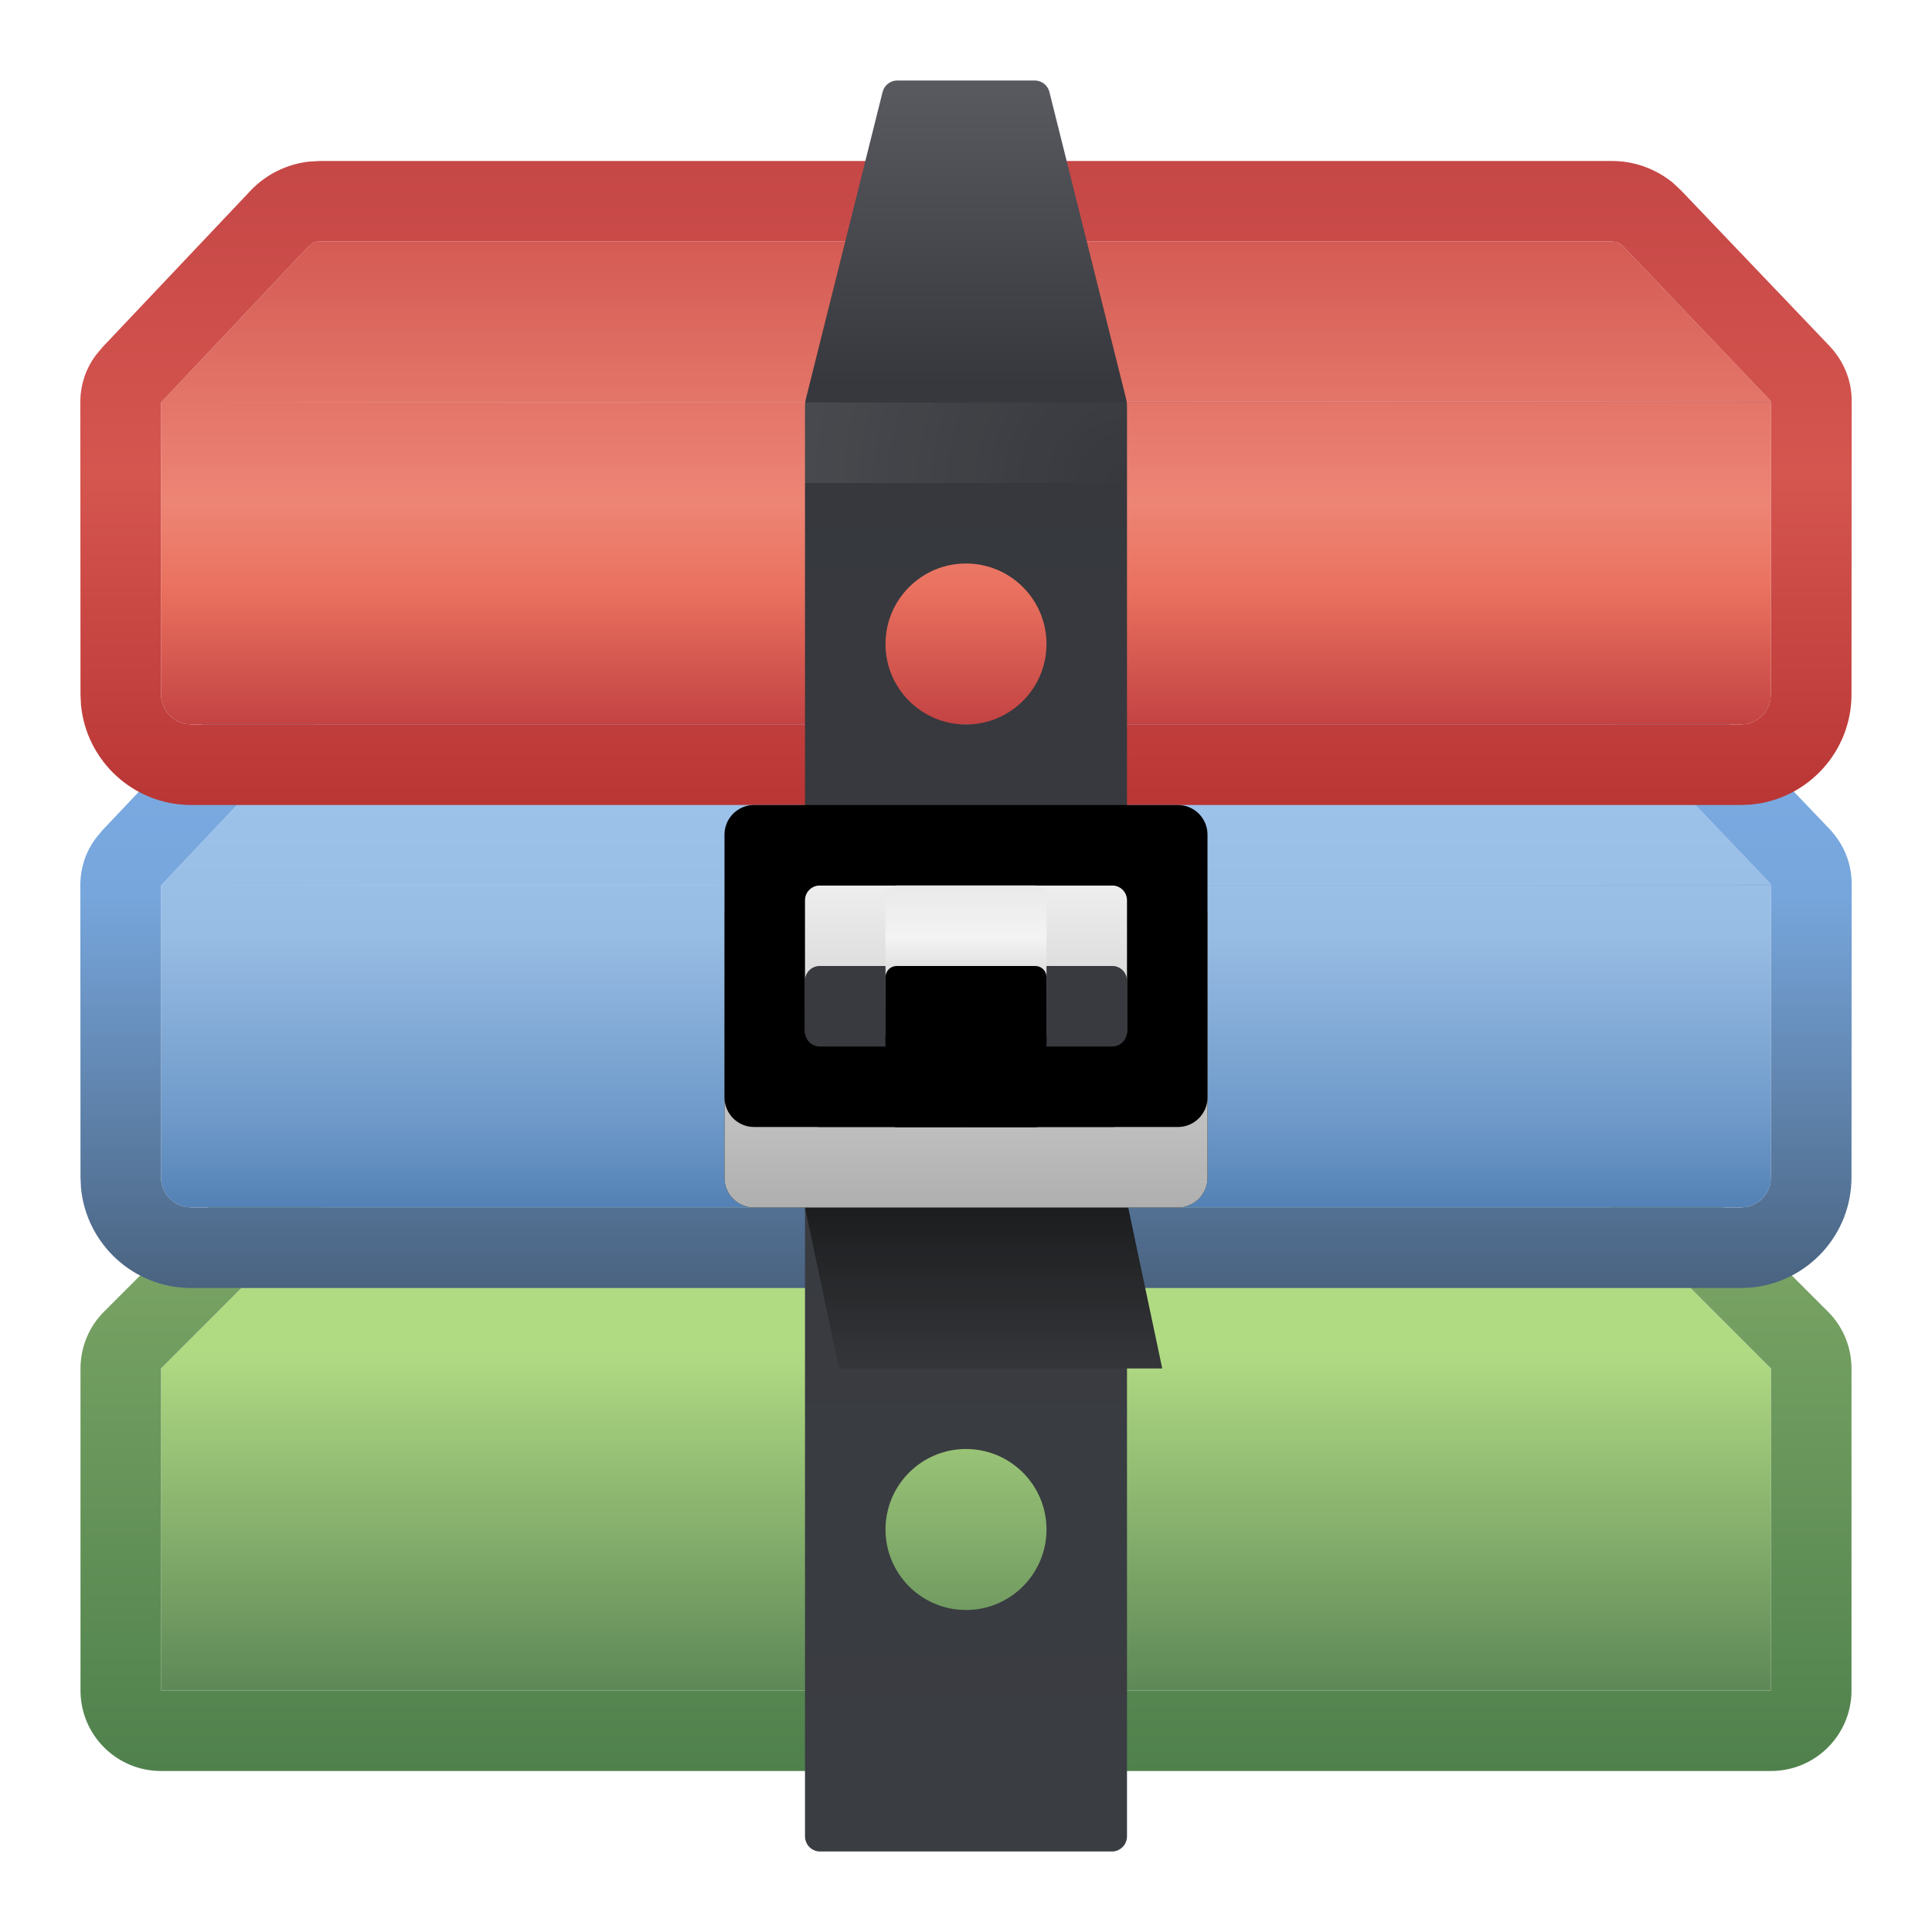 <svg xmlns="http://www.w3.org/2000/svg" xmlns:xlink="http://www.w3.org/1999/xlink" width="24" height="24" viewBox="0 0 24 24">
  <defs>
    <filter id="deepin-archive-manager-a" width="121.7%" height="155.6%" x="-10.9%" y="-27.8%" filterUnits="objectBoundingBox">
      <feOffset in="SourceAlpha" result="shadowOffsetOuter1"/>
      <feGaussianBlur in="shadowOffsetOuter1" result="shadowBlurOuter1" stdDeviation=".5"/>
      <feColorMatrix in="shadowBlurOuter1" result="shadowMatrixOuter1" values="0 0 0 0 0   0 0 0 0 0   0 0 0 0 0  0 0 0 0.15 0"/>
      <feMerge>
        <feMergeNode in="shadowMatrixOuter1"/>
        <feMergeNode in="SourceGraphic"/>
      </feMerge>
    </filter>
    <linearGradient id="deepin-archive-manager-b" x1="42.771%" x2="42.771%" y1="100%" y2="29.477%">
      <stop offset="0%" stop-color="#5E8857"/>
      <stop offset="100%" stop-color="#B1DB83"/>
    </linearGradient>
    <linearGradient id="deepin-archive-manager-c" x1="59.641%" x2="59.641%" y1="140.004%" y2="0%">
      <stop offset="0%" stop-color="#3B7041"/>
      <stop offset="100%" stop-color="#83AC6A"/>
    </linearGradient>
    <filter id="deepin-archive-manager-d" width="122.7%" height="162.5%" x="-11.4%" y="-31.2%" filterUnits="objectBoundingBox">
      <feOffset in="SourceAlpha" result="shadowOffsetOuter1"/>
      <feGaussianBlur in="shadowOffsetOuter1" result="shadowBlurOuter1" stdDeviation=".5"/>
      <feColorMatrix in="shadowBlurOuter1" result="shadowMatrixOuter1" values="0 0 0 0 0   0 0 0 0 0   0 0 0 0 0  0 0 0 0.15 0"/>
      <feMerge>
        <feMergeNode in="shadowMatrixOuter1"/>
        <feMergeNode in="SourceGraphic"/>
      </feMerge>
    </filter>
    <linearGradient id="deepin-archive-manager-e" x1="50%" x2="50%" y1="101.163%" y2="-4.539%">
      <stop offset="0%" stop-color="#5280B4"/>
      <stop offset="18.461%" stop-color="#6E99C9"/>
      <stop offset="54.82%" stop-color="#98BDE4"/>
      <stop offset="100%" stop-color="#A1C6EF"/>
    </linearGradient>
    <linearGradient id="deepin-archive-manager-f" x1="41.429%" x2="41.429%" y1="101.163%" y2="-1.163%">
      <stop offset="0%" stop-color="#49627F"/>
      <stop offset="60.667%" stop-color="#77A6DC"/>
      <stop offset="100%" stop-color="#7CAEE6"/>
    </linearGradient>
    <filter id="deepin-archive-manager-g" width="122.7%" height="162.5%" x="-11.4%" y="-31.2%" filterUnits="objectBoundingBox">
      <feOffset in="SourceAlpha" result="shadowOffsetOuter1"/>
      <feGaussianBlur in="shadowOffsetOuter1" result="shadowBlurOuter1" stdDeviation=".5"/>
      <feColorMatrix in="shadowBlurOuter1" result="shadowMatrixOuter1" values="0 0 0 0 0   0 0 0 0 0   0 0 0 0 0  0 0 0 0.15 0"/>
      <feMerge>
        <feMergeNode in="shadowMatrixOuter1"/>
        <feMergeNode in="SourceGraphic"/>
      </feMerge>
    </filter>
    <linearGradient id="deepin-archive-manager-h" x1="34.426%" x2="34.426%" y1="0%" y2="100%">
      <stop offset="0%" stop-color="#D45B54"/>
      <stop offset="54.074%" stop-color="#ED8575"/>
      <stop offset="71.98%" stop-color="#EA715F"/>
      <stop offset="100%" stop-color="#C34343"/>
    </linearGradient>
    <linearGradient id="deepin-archive-manager-i" x1="54.651%" x2="54.651%" y1="100%" y2="-.99%">
      <stop offset="0%" stop-color="#B93635"/>
      <stop offset="50.599%" stop-color="#D5554F"/>
      <stop offset="100%" stop-color="#C54746"/>
    </linearGradient>
    <filter id="deepin-archive-manager-k" width="225%" height="121.7%" x="-62.5%" y="-10.9%" filterUnits="objectBoundingBox">
      <feOffset in="SourceAlpha" result="shadowOffsetOuter1"/>
      <feGaussianBlur in="shadowOffsetOuter1" result="shadowBlurOuter1" stdDeviation=".5"/>
      <feColorMatrix in="shadowBlurOuter1" result="shadowMatrixOuter1" values="0 0 0 0 0   0 0 0 0 0   0 0 0 0 0  0 0 0 0.15 0"/>
      <feMerge>
        <feMergeNode in="shadowMatrixOuter1"/>
        <feMergeNode in="SourceGraphic"/>
      </feMerge>
    </filter>
    <linearGradient id="deepin-archive-manager-j" x1="50%" x2="50%" y1="0%" y2="100%">
      <stop offset="0%" stop-color="#57595F"/>
      <stop offset="16.708%" stop-color="#36383D"/>
      <stop offset="100%" stop-color="#3A3D42"/>
    </linearGradient>
    <radialGradient id="deepin-archive-manager-l" cx="100%" cy="100%" r="400%" fx="100%" fy="100%" gradientTransform="matrix(-.25 0 0 -1 1.25 2)">
      <stop offset="0%" stop-color="#FFF" stop-opacity="0"/>
      <stop offset="100%" stop-color="#FFF" stop-opacity=".382"/>
    </radialGradient>
    <linearGradient id="deepin-archive-manager-m" x1="50%" x2="50%" y1="0%" y2="100%">
      <stop offset="0%" stop-color="#1B1D1F"/>
      <stop offset="100%" stop-color="#343639"/>
    </linearGradient>
    <linearGradient id="deepin-archive-manager-p" x1="50%" x2="50%" y1="0%" y2="99.52%">
      <stop offset="0%" stop-color="#EEE"/>
      <stop offset="100%" stop-color="#AFAFAF"/>
    </linearGradient>
    <path id="deepin-archive-manager-o" d="M14.633,11 C14.835,11 15,11.165 15,11.367 L15,14.633 C15,14.835 14.835,15 14.633,15 L9.367,15 C9.165,15 9,14.835 9,14.633 L9,11.367 C9,11.165 9.165,11 9.367,11 L14.633,11 Z M13.816,12 L10.184,12 C10.082,12 10,12.082 10,12.184 L10,12.184 L10,13.816 C10,13.918 10.082,14 10.184,14 L10.184,14 L13.816,14 C13.918,14 14,13.918 14,13.816 L14,13.816 L14,12.184 C14,12.082 13.918,12 13.816,12 L13.816,12 Z"/>
    <filter id="deepin-archive-manager-n" width="150%" height="175%" x="-25%" y="-37.5%" filterUnits="objectBoundingBox">
      <feOffset in="SourceAlpha" result="shadowOffsetOuter1"/>
      <feGaussianBlur in="shadowOffsetOuter1" result="shadowBlurOuter1" stdDeviation=".5"/>
      <feColorMatrix in="shadowBlurOuter1" values="0 0 0 0 0   0 0 0 0 0   0 0 0 0 0  0 0 0 0.196 0"/>
    </filter>
    <filter id="deepin-archive-manager-q" width="150%" height="175%" x="-25%" y="-37.5%" filterUnits="objectBoundingBox">
      <feOffset dy="-1" in="SourceAlpha" result="shadowOffsetInner1"/>
      <feComposite in="shadowOffsetInner1" in2="SourceAlpha" k2="-1" k3="1" operator="arithmetic" result="shadowInnerInner1"/>
      <feColorMatrix in="shadowInnerInner1" values="0 0 0 0 0.472   0 0 0 0 0.472   0 0 0 0 0.472  0 0 0 0.311 0"/>
    </filter>
    <linearGradient id="deepin-archive-manager-t" x1="50%" x2="50%" y1="1.673%" y2="100%">
      <stop offset="0%" stop-color="#EAEAEA"/>
      <stop offset="31.25%" stop-color="#F3F3F3"/>
      <stop offset="67.742%" stop-color="#D2D2D2"/>
      <stop offset="100%" stop-color="#9F9F9F"/>
    </linearGradient>
    <path id="deepin-archive-manager-s" d="M12.862,11 C12.938,11 13,11.062 13,11.138 L13,12.862 C13,12.938 12.938,13 12.862,13 L11.138,13 C11.062,13 11,12.938 11,12.862 L11,11.138 C11,11.062 11.062,11 11.138,11 L12.862,11 Z"/>
    <filter id="deepin-archive-manager-r" width="300%" height="300%" x="-100%" y="-50%" filterUnits="objectBoundingBox">
      <feOffset dy="1" in="SourceAlpha" result="shadowOffsetOuter1"/>
      <feGaussianBlur in="shadowOffsetOuter1" result="shadowBlurOuter1" stdDeviation=".5"/>
      <feColorMatrix in="shadowBlurOuter1" values="0 0 0 0 0.637   0 0 0 0 0.637   0 0 0 0 0.637  0 0 0 0.136 0"/>
    </filter>
    <filter id="deepin-archive-manager-u" width="250%" height="250%" x="-75%" y="-25%" filterUnits="objectBoundingBox">
      <feOffset dy="1" in="SourceAlpha" result="shadowOffsetInner1"/>
      <feComposite in="shadowOffsetInner1" in2="SourceAlpha" k2="-1" k3="1" operator="arithmetic" result="shadowInnerInner1"/>
      <feColorMatrix in="shadowInnerInner1" values="0 0 0 0 1   0 0 0 0 1   0 0 0 0 1  0 0 0 1 0"/>
    </filter>
  </defs>
  <g fill="none" fill-rule="evenodd">
    <g filter="url(#deepin-archive-manager-a)" transform="translate(.5 13.875)">
      <path fill="url(#deepin-archive-manager-b)" d="M21.5,3.125 L21.5,7.125 L1.5,7.125 L1.5,3.125 L21.5,3.125 Z M19.5,1.125 L21.5,3.125 L1.5,3.125 L3.5,1.125 L19.5,1.125 Z"/>
      <path fill="url(#deepin-archive-manager-c)" fill-rule="nonzero" d="M19.5,0.125 L3.5,0.125 C3.235,0.125 2.98,0.23 2.793,0.418 L0.793,2.418 C0.605,2.605 0.5,2.86 0.5,3.125 L0.5,7.125 C0.5,7.677 0.948,8.125 1.5,8.125 L21.5,8.125 C22.052,8.125 22.5,7.677 22.5,7.125 L22.5,3.125 C22.5,2.86 22.395,2.605 22.207,2.418 L20.207,0.418 C20.02,0.23 19.765,0.125 19.5,0.125 Z M3.5,1.125 L19.5,1.125 L21.5,3.125 L21.5,7.125 L1.5,7.125 L1.5,3.125 L3.5,1.125 Z"/>
    </g>
    <g fill-rule="nonzero" filter="url(#deepin-archive-manager-d)" transform="translate(1 8)">
      <path fill="url(#deepin-archive-manager-e)" d="M21,3 L21,6.625 C21,6.832 20.832,7 20.625,7 L1.375,7 C1.168,7 1,6.832 1,6.625 L1,3 L21,3 Z M19.026,1 C19.077,1 19.126,1.021 19.161,1.058 L21,2.985 L1,3 L2.835,1.059 C2.871,1.021 2.92,1 2.972,1 L19.026,1 Z"/>
      <path fill="url(#deepin-archive-manager-f)" d="M19.026,0 C19.304,0 19.572,0.098 19.784,0.273 L19.885,0.368 L21.724,2.295 C21.908,2.489 21.995,2.721 22.002,2.95 L22,6.625 C22,7.34 21.455,7.927 20.757,7.994 L20.625,8 L1.375,8 C0.66,8 0.073,7.455 0.006,6.757 L7.68274333e-13,6.625 L-0.002,2.969 C0.003,2.778 0.063,2.584 0.19,2.413 L0.273,2.313 L2.109,0.372 C2.301,0.168 2.558,0.041 2.833,0.008 L2.972,0 L19.026,0 Z M1,6.625 C1,6.806 1.129,6.957 1.299,6.992 L1.375,7 L20.625,7 L20.701,6.992 C20.847,6.962 20.962,6.847 20.992,6.701 L21,6.625 L21,3 L1,3 L1,6.625 Z M19.026,1 L2.972,1 C2.937,1 2.904,1.009 2.875,1.027 L2.835,1.059 L1,3 L21,2.985 L19.161,1.058 C19.138,1.033 19.108,1.016 19.076,1.007 L19.026,1 Z"/>
    </g>
    <g fill-rule="nonzero" filter="url(#deepin-archive-manager-g)" transform="translate(1 2)">
      <path fill="url(#deepin-archive-manager-h)" d="M21,3 L21,6.625 C21,6.832 20.832,7 20.625,7 L1.375,7 C1.168,7 1,6.832 1,6.625 L1,3 L21,3 Z M19.026,1 C19.077,1 19.126,1.021 19.161,1.058 L21,2.985 L1,3 L2.835,1.059 C2.871,1.021 2.92,1 2.972,1 L19.026,1 Z"/>
      <path fill="url(#deepin-archive-manager-i)" d="M19.026,0 C19.304,0 19.572,0.098 19.784,0.273 L19.885,0.368 L21.724,2.295 C21.908,2.489 21.995,2.721 22.002,2.95 L22,6.625 C22,7.34 21.455,7.927 20.757,7.994 L20.625,8 L1.375,8 C0.66,8 0.073,7.455 0.006,6.757 L7.68274333e-13,6.625 L-0.002,2.969 C0.003,2.778 0.063,2.584 0.19,2.413 L0.273,2.313 L2.109,0.372 C2.301,0.168 2.558,0.041 2.833,0.008 L2.972,0 L19.026,0 Z M1,6.625 C1,6.806 1.129,6.957 1.299,6.992 L1.375,7 L20.625,7 L20.701,6.992 C20.847,6.962 20.962,6.847 20.992,6.701 L21,6.625 L21,3 L1,3 L1,6.625 Z M19.026,1 L2.972,1 C2.937,1 2.904,1.009 2.875,1.027 L2.835,1.059 L1,3 L21,2.985 L19.161,1.058 C19.138,1.033 19.108,1.016 19.076,1.007 L19.026,1 Z"/>
    </g>
    <g fill="url(#deepin-archive-manager-j)" filter="url(#deepin-archive-manager-k)" transform="translate(10 .25)">
      <path d="M2.854,0.75 C2.94,0.75 3.015,0.809 3.036,0.892 L3.989,4.705 C3.996,4.735 4,4.766 4,4.796 L4,22.562 C4,22.666 3.916,22.75 3.812,22.75 L0.188,22.75 C0.084,22.75 1.26816328e-17,22.666 0,22.562 L0,4.796 C3.09230039e-15,4.766 0.004,4.735 0.011,4.705 L0.964,0.892 C0.985,0.809 1.06,0.75 1.146,0.75 L2.854,0.75 Z M2,17.75 C1.448,17.75 1,18.198 1,18.75 C1,19.302 1.448,19.75 2,19.75 C2.552,19.75 3,19.302 3,18.75 C3,18.198 2.552,17.75 2,17.75 Z M2,11.75 C1.448,11.75 1,12.198 1,12.75 C1,13.302 1.448,13.75 2,13.75 C2.552,13.75 3,13.302 3,12.75 C3,12.198 2.552,11.75 2,11.75 Z M2,6.75 C1.448,6.75 1,7.198 1,7.75 C1,8.302 1.448,8.75 2,8.75 C2.552,8.75 3,8.302 3,7.75 C3,7.198 2.552,6.75 2,6.75 Z"/>
    </g>
    <polygon fill="url(#deepin-archive-manager-l)" fill-rule="nonzero" points="10 5 14 5 14 6 10 6" opacity=".228"/>
    <polygon fill="url(#deepin-archive-manager-m)" points="10 15 14.015 15 14.438 17 10.423 17"/>
    <use fill="#000" filter="url(#deepin-archive-manager-n)" xlink:href="#deepin-archive-manager-o"/>
    <use fill="url(#deepin-archive-manager-p)" xlink:href="#deepin-archive-manager-o"/>
    <use fill="#000" filter="url(#deepin-archive-manager-q)" xlink:href="#deepin-archive-manager-o"/>
    <use fill="#000" filter="url(#deepin-archive-manager-r)" xlink:href="#deepin-archive-manager-s"/>
    <use fill="url(#deepin-archive-manager-t)" xlink:href="#deepin-archive-manager-s"/>
    <use fill="#000" filter="url(#deepin-archive-manager-u)" xlink:href="#deepin-archive-manager-s"/>
  </g>
</svg>
